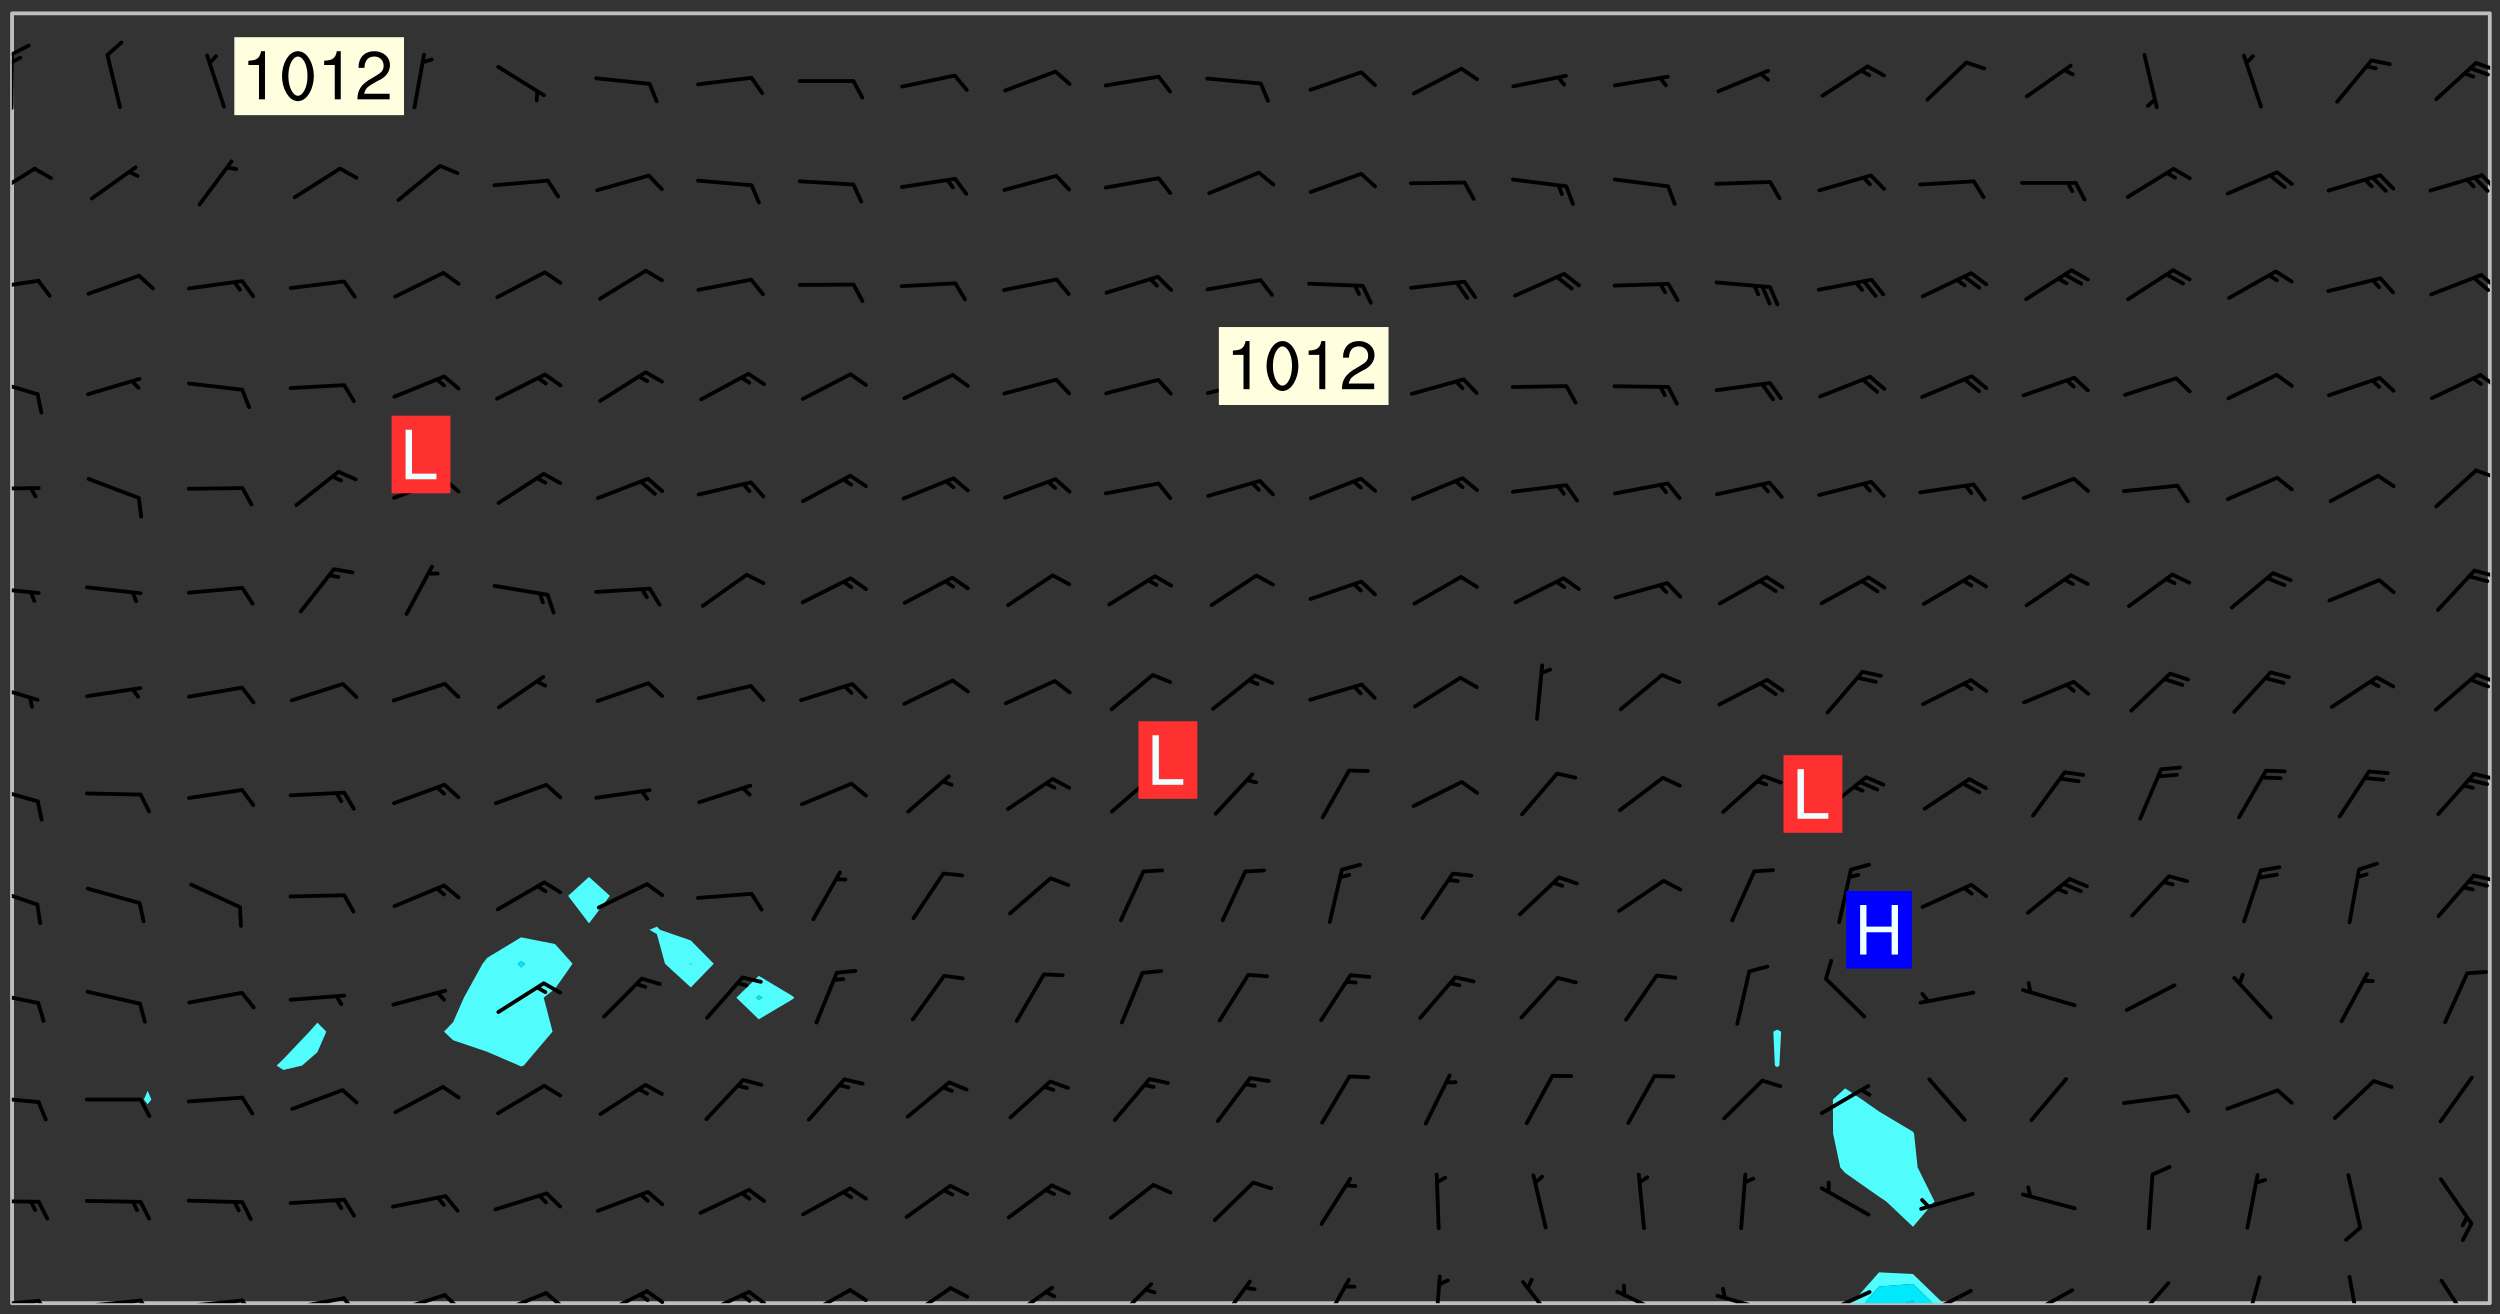 <svg xmlns="http://www.w3.org/2000/svg" role="img" xmlns:xlink="http://www.w3.org/1999/xlink" viewBox="142.45 309.95 326.84 171.84"><rect x="142.45" y="309.95" width="326.84" height="171.84" fill="#333333" stroke="none"/><defs><clipPath id="a"><path d="M144 311.672h1v168.656h-1zm0 0"/></clipPath><clipPath id="b"><path d="M144 311.672h324v168.656H144zm0 0"/></clipPath><clipPath id="c"><path d="M384 476h13v4.328h-13zm0 0"/></clipPath><clipPath id="d"><path d="M386 477h10v3.328h-10zm0 0"/></clipPath><clipPath id="e"><path d="M390 479h3v1.328h-3zm0 0"/></clipPath><clipPath id="f"><path d="M467 311.672h1v168.656h-1zm0 0"/></clipPath><clipPath id="g"><path d="M144 479h4v1.328h-4zm0 0"/></clipPath><clipPath id="h"><path d="M147 479h3v1.328h-3zm0 0"/></clipPath><clipPath id="i"><path d="M153 479h9v1.328h-9zm0 0"/></clipPath><clipPath id="j"><path d="M160 479h3v1.328h-3zm0 0"/></clipPath><clipPath id="k"><path d="M166 479h9v1.328h-9zm0 0"/></clipPath><clipPath id="l"><path d="M173 479h3v1.328h-3zm0 0"/></clipPath><clipPath id="m"><path d="M180 479h8v1.328h-8zm0 0"/></clipPath><clipPath id="n"><path d="M187 479h3v1.328h-3zm0 0"/></clipPath><clipPath id="o"><path d="M193 479h8v1.328h-8zm0 0"/></clipPath><clipPath id="p"><path d="M200 479h3v1.328h-3zm0 0"/></clipPath><clipPath id="q"><path d="M207 478h8v2.328h-8zm0 0"/></clipPath><clipPath id="r"><path d="M213 478h3v2.328h-3zm0 0"/></clipPath><clipPath id="s"><path d="M220 478h8v2.328h-8zm0 0"/></clipPath><clipPath id="t"><path d="M226 478h4v2.328h-4zm0 0"/></clipPath><clipPath id="u"><path d="M225 478h3v2.328h-3zm0 0"/></clipPath><clipPath id="v"><path d="M233 478h8v2.328h-8zm0 0"/></clipPath><clipPath id="w"><path d="M240 478h3v2.328h-3zm0 0"/></clipPath><clipPath id="x"><path d="M239 479h2v1.328h-2zm0 0"/></clipPath><clipPath id="y"><path d="M247 478h7v2.328h-7zm0 0"/></clipPath><clipPath id="z"><path d="M253 478h3v2.328h-3zm0 0"/></clipPath><clipPath id="A"><path d="M260 478h7v2.328h-7zm0 0"/></clipPath><clipPath id="B"><path d="M274 478h7v2.328h-7zm0 0"/></clipPath><clipPath id="C"><path d="M287 477h7v3.328h-7zm0 0"/></clipPath><clipPath id="D"><path d="M301 477h6v3.328h-6zm0 0"/></clipPath><clipPath id="E"><path d="M315 477h5v3.328h-5zm0 0"/></clipPath><clipPath id="F"><path d="M329 476h2v4.328h-2zm0 0"/></clipPath><clipPath id="G"><path d="M341 477h6v3.328h-6zm0 0"/></clipPath><clipPath id="H"><path d="M353 478h8v2.328h-8zm0 0"/></clipPath><clipPath id="I"><path d="M366 479h8v1.328h-8zm0 0"/></clipPath><clipPath id="J"><path d="M380 478h8v2.328h-8zm0 0"/></clipPath><clipPath id="K"><path d="M380 480h2v.328h-2zm0 0"/></clipPath><clipPath id="L"><path d="M393 478h8v2.328h-8zm0 0"/></clipPath><clipPath id="M"><path d="M391 480h4v.328h-4zm0 0"/></clipPath><clipPath id="N"><path d="M406 478h8v2.328h-8zm0 0"/></clipPath><clipPath id="O"><path d="M404 480h4v.328h-4zm0 0"/></clipPath><clipPath id="P"><path d="M421 477h6v3.328h-6zm0 0"/></clipPath><clipPath id="Q"><path d="M435 476h4v4.328h-4zm0 0"/></clipPath><clipPath id="R"><path d="M449 476h3v4.328h-3zm0 0"/></clipPath><clipPath id="S"><path d="M461 477h5v3.328h-5zm0 0"/></clipPath><clipPath id="T"><path d="M144 466h4v2h-4zm0 0"/></clipPath><clipPath id="U"><path d="M144 453h4v2h-4zm0 0"/></clipPath><clipPath id="V"><path d="M144 439h4v3h-4zm0 0"/></clipPath><clipPath id="W"><path d="M144 425h4v4h-4zm0 0"/></clipPath><clipPath id="X"><path d="M465 424h3v2h-3zm0 0"/></clipPath><clipPath id="Y"><path d="M144 412h4v3h-4zm0 0"/></clipPath><clipPath id="Z"><path d="M465 410h3v2h-3zm0 0"/></clipPath><clipPath id="aa"><path d="M144 399h4v3h-4zm0 0"/></clipPath><clipPath id="ab"><path d="M465 397h3v3h-3zm0 0"/></clipPath><clipPath id="ac"><path d="M144 386h4v2h-4zm0 0"/></clipPath><clipPath id="ad"><path d="M465 384h3v2h-3zm0 0"/></clipPath><clipPath id="ae"><path d="M144 373h4v2h-4zm0 0"/></clipPath><clipPath id="af"><path d="M465 371h3v2h-3zm0 0"/></clipPath><clipPath id="ag"><path d="M144 359h4v3h-4zm0 0"/></clipPath><clipPath id="ah"><path d="M466 358h2v3h-2zm0 0"/></clipPath><clipPath id="ai"><path d="M144 346h4v2h-4zm0 0"/></clipPath><clipPath id="aj"><path d="M466 345h2v3h-2zm0 0"/></clipPath><clipPath id="ak"><path d="M144 331h4v5h-4zm0 0"/></clipPath><clipPath id="al"><path d="M466 332h2v3h-2zm0 0"/></clipPath><clipPath id="am"><path d="M144 316h1v9h-1zm0 0"/></clipPath><clipPath id="an"><path d="M144 315h3v3h-3zm0 0"/></clipPath><clipPath id="ao"><path d="M144 317h2v2h-2zm0 0"/></clipPath><clipPath id="ap"><path d="M465 317h3v3h-3zm0 0"/></clipPath><g id="aq" clip-path="url(#clip1)"><path fill="#fff" fill-opacity="0" fill-rule="evenodd" d="M0 0h1000v1000H0zm0 0"/><path fill="#d3d3d3" fill-opacity="0" fill-rule="evenodd" d="M162.152 355.867l-.234.293.059.234.117.172.176.234.293.348.113.059.117-.172.059-.234.176-.176.465-.176h.699l.234.293.289.816.059.176.176.23.352.234.699.699.172.176.234.348.234.41.289.582.41.465.23.234.234.176.117.23.176.293.172 1.164v.234l.059.289.059.117.117.117.348.41.117.172.176.176.176.234.117.172.172.352.059.234.234.406.234-.059-.176.176-.059.93h-.582l-.234-.113-.348.113-.117.117-.059.293-.059.176-.117.172-.465.293-.059.234-.059.113v.645l.059.172v.41l.059.059v.406l.059.406.117.176.059.059.23.641-.059.293v.699l-.059.582v.234l-.059.23-.055.352v1.922l.055.117h.426l-.367.117-.023.352.891 1.168 1.742.539 1.34.359v.539l.09.809.535.715 1.52.27.891-.086.09 1.164.535.18 1.16-.18 2.055-.984 1.16-.363 1.879-.176 1.695-.18-.18.719-1.516.086-1.25.09-.805.27-1.074.809.27.719.535.898-.18.625-.266.809.266 1.078.625.898.805.18 1.25-.18-.266.723.098.504.055.293v.172l.059.293v.406l.176.117.352.117h.406l.293-.176.113-.117.059-.117.117-.23.059-.176.352-.465.23-.176.176-.059.176.059.059.176.117.988.055.469.059.172.117.234.176.059.816.059h.289l.117.234.059.406.059.352v1.105l.117.293.117.348.289.699.176.352.582.754.352.176.172.059.469.234.641.465.348.234.293.176.293.055.23.062.816.348.293.176.113.172.352.352.117.176.523.641v.289l.059.352v.348l.059.352.059.289.117.059.172.059h.176l.582.234.176.117.176.289.176.234.113.234.293.23.117.117v.41l.059.055.289.234.234.117.059.117.117.172.059.117.23.234.059.176.234.059.117.059-.117.113-.059.117v.117l-.117.293-.117.289v.582l.176.117.117.059.059.117.117.117.113.059.176.348.059.352.059.406v.176l-.059.176-.117.699v.172l.117.176.293.293h.406l.176.117.117.172.117.293v.234h-.527l-.23-.234h-.234l-.176.059-.059.699.059.348.117.176.176.41.117.23.289.469.176.055h.523l.234.059.758.641.059.293v.234l.059.059.23.348v.352l-.117.172v.293l.293.289.293.176.172.059.293.176.293.117.582.406.289.234.293.176.219.16.016.012.23.176.641.523.176.234.117.176.176.176.113.172v.641l.117.176.469.117.582.117.234.059.23.113.293.117.113.059.586.352.289.172.176.062.176.055.176.059.699.352.289.176.234.055.289.176.234.117.641.406.293.117.172.059.234.059.41.059.23.059.234.117.059.172-.41.176.469.059.059.293.113.234.176.055.234.059.176.059.406.117.641.234.117.172.059.234v.176l-.059.117-.059.406.234.234.117.059.348.117.641.23.176.117.289.117.176.176.234.465.582 1.105.176.176.348.176.176.117.352.117 1.047.523.234.059.465.113.293.059.465.176.758.582.234.234.348.465.176.176.289.234.816.699.293.176.289.289.293.176.293.289.695.641.176.176.293.234.289.234.469.289.641.582.348.234.234.293.348.348.352.465.934.992.348.406.117.176.234.059.113.117.645.176.23.113.234.059.293.176.23.117.934.699.406.406.234.176.406.176.234.117.816.348.348.234.234.117.293.289.23.117.758.352.352.172.23.059.293.117.234.059.871.176h.816l.469.23.172.059.875.699.465.117.293.059.176.059.23.059.469.059.348.059.352.059.406.059h.293l.172.059v.23l.176.176h.293l.348.059.352.059.699.117h.641l.465-.234.293-.176.172-.117.41-.172.289-.176.934-.465.469-.293.523-.293.465-.172.465-.176 1.051-.465.289-.117.41-.117.289-.117.527-.176 1.516-.699.582-.348.289-.059.293-.059.348-.117.875-.23.352-.117h.113l.234-.059.875-.234.234-.059h.812l.352-.059.816-.117.172-.059.352-.055.293-.059.23-.059.816-.176.176-.059h.348l.234-.059.465-.117.758-.172.234-.059h.348l.41-.117.289-.059 1.285-.059h.289l.41-.059.23-.059h.176l.875-.117h.406l.41-.117h.348l.352-.113.871-.059h1.75l1.047.289.41.117.289.117.352.117.289.117 1.051.172.289.059h.293l.293.059.172.059.41.059.172.059.117.059h.117l.117.059.352.059h.113l.41.066 1.922.395 1.926.395 1.52.449 1.695.719 2.145.805 1.605-.719 1.43-.805 1.16-1.078 1.25-.449 3.035-.719 1.875-.359 2.145-1.348 2.234-1.254 2.5-1.258 1.695-.449 1.785-.18 1.16-.27.625.539 1.34-.27.715-.988.984-1.344.445-.18.805-.359 1.875-.539 1.785-.449 1.25-.27 1.16-.09 1.699-.09 1.961-.27 1.25-.09h.539l.625-.09h.891l2.145-.18 2.41-.18 2.59-.09 1.695.18 1.609.09 1.43.359 1.16.719 1.875.988 1.16 1.527.266.715.629.09.355.898.535.539.535 1.527 1.074.359h.535l-.805.535.09 1.707.715 2.695.891.805.895.988.715 1.258 1.785.539 1.52-.18.355 1.344 1.609-.805.98-.539.27.27.316-.215.219-.145.801.449.449-.359h.355l.535-.27.539-.719.535-.27.625-.988 1.16.449.84.371 1.395.617 1.695-.18h1.605l1.785.09.18-1.707.535-1.344.805.27.492.848.402.406-.09.539v.359l.715.449.711-.27h1.43l.359.988.445 1.258.715 1.344 1.25.629 1.695.629.715-.18.18-.539.98-.09.449.359.086 1.258-.266.629-.535.18v.539l.715.984.266.539.984.988.801 1.078-.266.359-.09.898-.625 2.332-.355 2.066-.09 1.793-.18.719-.09.539v1.438l-.98 1.883-.359 1.707-.535.898-.805 1.168-.266.539 2.055 1.254.086.359-.355.539-.09-.18v.809l.09 1.438-.445.715-1.074.094-.266.715.535.898.805.719 1.16.809 1.34.27.445.359-.355.449-1.789-.09-1.25-.449-.715-.719-.625-.09-.176 3.59-.188 1.309h89.359V311.703h-55.27v49.082l.762.125 3.289.543 2.023 2.836v2.754l2.352.332 2.348.332h4.051l-1.379 4.16-2.023.707-2.023.703-.543.344-2.594 1.617-.188.117-2.023-2.078-.73-2.742-2.672-2.078-1.375-3.5-.066-.082-1.957-2.672 2.75-1.418v-49.082H294.422v91.414l.117.031.133.012.074.074.105.047.09.059.086.059.09.059.297.297.059.09.031.117.027.117.016.137-.031.117-.059.09-.059.086-.043.105-.047.102-.027.121v.145l.176.27.148.148.074.086.074.074.043.105.062.09.059.086.043.105.059.09.047.102.043.105.059.086.117.18.074.074.062.086.059.09.043.105.059.09.059.086.062.09.059.09.043.102.117.18.074.074.059.086.074.074.09.059.105.047h.148l.133-.016.133.016.102-.047.074-.074.047-.102-.016-.133v-.148l-.047-.105-.027-.117-.047-.102-.027-.121-.043-.102-.062-.09-.043-.102-.043-.105-.031-.117-.016-.133-.012-.137.086-.059.059-.086.121-.031.043.105.016.133v.117l.059.102.059.09.09.059.148.148.059.09.043.105-.012.102.086.059.105.047.086.059.09.059.074.074-.117.027-.105.047-.086.059-.074.074-.059.09-.062.086-.027.121-.047.102-.043.105-.031.117-.012.133-.016.133v.148l.027.117.047.105.043.102.059.09.074.074.09.059.074.074.09.059.059.09.043.105.047.102.117.031.133.016h.148l.117-.031.105.043.043.105.047.102.027.121L299.5 410l.027.117.031.121.027.117.105.043.102.047.133-.016.148.148.062.086.074.074.07.074.09.062.105.043.102.043.117.031.137.016.117-.031.074-.074.027-.117-.012-.133-.031-.121-.027-.117.043-.105h.117l.09.062.117.027h.148l.133.016h.148l.133.016.133-.016h.148l.133-.016.133-.012.137.012.117-.027.133-.016.191-.059-.059.176-.016.133-.027.121-.016.133-.059.086-.133.016-.105.047-.105.043-.117.031-.117.027-.266.031h-.148l-.133.016-.074.074.059.086.148.148.117.18.074.07.09.062.09.059.086.059.09.059.102.043.105.062.105.043.086.059.105.047.102.043.18.117.059.09-.043.102-.047.105.016.133.223.223.059.09.043.102.031.121.043.102.016.133.031.117.012.137.031.117.148.148.102.043.105.043.117.031.133.016.137.016h.117l.117-.031.09-.059.043-.105.047-.102.043-.105.031-.117.012-.133v-.148l-.012-.133-.016-.133-.031-.117-.043-.105-.047-.105-.043-.102-.043-.105-.016-.133.016-.133.027-.117.031-.117.027-.121.047-.102.09-.059.086-.062.074-.074.09-.059.223-.223.059-.086.074-.074.117-.18.059-.086v-.148l-.074-.074-.102-.047-.105-.043-.102-.043-.059-.09-.047-.105-.027-.117.09-.059.117-.031.102-.043.18-.117.148-.148.012-.133-.012-.105-.09-.059-.133.016h-.148l-.133.016-.133-.016-.121-.031-.086-.059-.074-.074-.059-.09-.062-.086-.117-.18-.059-.086.031-.121.086-.059.121-.031.059-.086v-.121l-.031-.117-.059-.09-.059-.086-.047-.105-.027-.117-.016-.133.059-.09.074-.074.09-.059.117-.18.074-.074.059-.086.148-.148.121-.031.133-.016.133.016.074.074.043.105.016.133-.031.117-.117.031-.133.012-.148.148-.043.105-.047.102-.027.121-.031.117v.148l.031.117.043.105.059.09.074.07.074.074.117.031.121.027.117-.027.133-.016h.117l.09.059.074.074.047.105.059.086.102.047.133.016.105.043.086.059-.012.105-.074.074-.18.117-.059.09-.09.059-.07.074-.074.074-.062.09-.027.117-.016.133.016.133-.016.133v.148l.016.133.027.117.031.121.074.074.09.059.086.059.09.059.117.031v.086l-.102.047-.09.059-.266.031-.117.027h-.148l-.105.043-.102.047-.059.09-.062.234-.012.133-.031.121-.016.133v.293l-.012.133.012.137.016.133.133.016.133.012.121.031.086.059.074.074.047.105.043.102.016.133v.445l-.016.133v.445l.031.266.027.117.016.133.031.117.086.211.031.266v.148l-.031.117-.027.117-.031.121-.027.117-.031.117-.031.121-.012.133-.016.133.09.059.117-.031.102.016.047.105-.031.266v.441l-.043.105-.047.105-.043.102-.043.105-.059.086-.031.121-.043.117-.031.117-.016.133.016.133.059.09.105.047.086.059.059.086-.012.137-.031.117-.043.102v.445l-.016.133v.148l-.031.117-.043.105-.027.117-.047.105-.043.102-.031.121-.027.117-.031.133-.031.117-.027.117-.043.105-.031.117-.031.121-.012.133-.016.133v.297l.027.117v.148l.047.398.027.117.059.09.121.031h.148l.133-.016.059.09v.117l-.059.09-.09.059-.102.043-.105.047-.09.059-.086.059-.137.016-.117-.031-.133-.016-.102.047-.062.086-.012.137-.016.133-.031.117-.027.117-.016.133-.031.121v.297l.016.133.031.117v.148l.012.133v.148l-.027.117-.047.102-.027.121-.031.117-.059.09-.074.074-.102.043-.105.047-.117.027-.121.031-.102-.047.059-.086.105-.047.027-.117.031-.117.027-.121.031-.117v-.148l.016-.133-.031-.117-.043-.105-.105.016-.074.074-.102.043-.09.062-.074.074-.043.102-.016.133-.031.117L304.25 426l-.031.117-.027.117-.031.121-.027.117-.031.117-.043.105-.09.059h-.09l-.117-.031-.031-.086.016-.137-.031-.117v-.148l-.012-.133v-.148l-.062-.234-.027-.121-.043-.102-.047-.105-.059-.086-.059-.09-.043-.105-.062-.086-.148-.148-.07-.074-.105-.047-.105-.043-.102-.043-.297-.297-.09-.074-.086-.059-.105-.043-.09-.062-.086-.059-.105-.043-.09-.059-.086-.062-.074-.07-.105-.047-.086-.059-.105-.043-.09-.062-.102-.043-.105-.043-.086-.059-.105-.047-.105-.043-.102-.047-.09-.059-.102-.043-.105-.043-.09-.062-.117-.027-.133-.016-.133.016H299.75l-.133.016-.117-.031-.09-.059-.074-.074-.09-.059-.102-.047h-.148l-.121-.027-.102-.043-.074-.074-.117-.18-.09-.059-.102-.043-.09-.062-.105-.043-.09-.059-.086-.059-.105-.047-.059-.086-.059-.09-.043-.105-.047-.102-.074-.074-.086-.059-.074-.074-.09-.059-.223-.223-.043-.105-.031-.266.105-.043h.145l.105.043.074.074.09.059.086.059.105.047.09.059.148.148.07.074.148.148.062.086.074.074.086.059.074.074.09.062.09.059.086.059.27.176.102.047.105.043.102.043.047-.074.059-.086.074-.074.07-.074.105.043.074.074.059.09.043.102.047.105.043.105.121.027.117-.027.074-.09.043-.105.059-.09.074-.074.105-.043.117-.027.133.012.09.059.148.148.059.09.043.105.047.102.043.105.043.102.105.047.105.043.133.016.086-.059.059-.09.074-.074.105-.043.117.027.105.047.102.043.105.043.102.047.18.117v.117l-.016.133.016.133.016.137.059.086.102.047.121.027.117.031h.148l.117-.031.059-.09.18-.117.059-.09.074-.074.059-.086.117-.18.18-.117.117.031.09.059.043.074-.016.133v.117l.09.059h.148l.133-.016.133-.012.266-.031.105-.043.117-.031.121-.027.074-.074.07-.074.062-.09-.016-.105-.047-.102-.102-.043-.105-.016-.117.027-.266.031h-.148l-.074-.074-.09-.059-.117-.031-.117-.027-.133-.016h-.148l-.133.016h-.297l-.105-.047-.148-.148-.043-.102-.059-.09.223-.223.086-.059.105-.043.117-.031.133-.016.133.016.137.016.102.043.133-.012.09-.062.102-.043.062-.09-.047-.102-.09-.059-.117-.031-.102-.043-.059-.09-.062-.09v-.117l.016-.133.105-.047.074-.07v-.121l-.09-.059-.031-.117.09-.059.074-.074.043-.105.059-.09.047-.102.016-.133v-.148l-.047-.105-.043-.102-.09-.059-.133-.016-.102-.043-.137-.016-.117-.031h-.445l-.133-.016-.133-.012-.133-.016-.117-.031h-.148l-.133-.016-.133-.012-.266-.031-.121-.043-.086-.059-.074-.074v-.148l.012-.133.105-.047.102-.043.133-.016h.152l.133-.016h.293l.121.031.102.043.09.059.234.062.121-.047.09-.059.102-.043.133-.016.105.043.102.047.133.012.121-.027h.145l.121-.031.117-.027.105-.047.074-.074.086-.059.148-.148.059-.086.047-.105.027-.117.016-.105-.102-.043-.09-.059-.117-.031-.105-.043-.09-.062-.074-.086-.074-.074-.102-.043-.105-.047-.102-.043-.059-.09-.047-.102-.086-.211-.062-.086-.059-.09-.074-.074-.086-.059h-.27l-.117.031-.09.059-.102.043-.133.016-.105-.016-.027-.117-.062-.09-.117-.031-.102-.043-.148-.148-.031-.117-.016-.105.074-.074.18-.117.117-.027.117-.031.137.016.102.043.105.043.102.047.105.043.117.031.133.016.117.027.133.016.105-.016.09-.059-.074-.074-.105-.043-.074-.074-.074-.09-.148-.148-.086-.059-.09-.059-.074-.074-.09-.059-.102-.047-.121-.027-.102-.047-.105-.043-.117-.031-.102-.043-.121-.031h-.148l-.117.031-.105.043-.086.062-.18.117-.086.059-.09.059-.105.047-.086.059-.105.043-.102.043-.105.047-.074.074-.059.09-.059.086-.047.105-.059.086-.074.074-.133-.012-.117-.031h-.117l-.074.074-.09.059-.074.074-.09.059-.086.059-.105.047-.102.043-.137.016-.102-.043-.148-.148-.105-.047h-.086l-.105.047-.102.043-.121.031-.117-.031-.074-.074v-.117l.031-.121.074-.07.059-.09.074-.074.117-.031.105-.043h.293l.133-.016.137-.016.102-.043.09-.059.102-.047.09-.059.133-.012.09.059.133.012.09-.059.086-.059.105-.043.09-.059.086-.062.09-.059.148-.148.059-.086.059-.09.105-.043.133-.016.117.027.121.031.059-.059.059-.09.031-.266.027-.117.105.012.133.016.102-.043.09-.059.059-.09.074-.074.059-.09.047-.102.012-.133-.012-.133-.047-.105-.148-.148-.059-.09-.059-.086-.043-.105v-.445l.016-.133v-.148l.012-.133-.059-.059-.09.059-.102-.043-.18-.117-.086-.059-.062-.09-.059-.09-.074-.074-.086-.059-.121.031-.102.012-.105.047-.086.059-.105.043-.148.148-.09.059-.086.059-.09.062-.105.043-.133.016v-.121l.105-.043.117-.031.074-.07.043-.105v-.148l-.027-.117-.148-.148-.133-.016h-.148l-.117.031-.105.043-.102.043-.09.062-.117.027-.074-.074.012-.133-.043-.102-.043-.105-.09-.059-.117.027-.121.031-.117.031-.102.043-.121.031-.102.043-.105.043-.09.059-.102.016v-.117l.016-.133-.059-.09-.074.043-.148.148-.059.09-.074.074-.047.105-.043.102-.074.074-.059.09-.074.074-.059.086-.074.074-.09.062-.074.07-.074.074-.102.016-.133.016-.105-.043v-.121l.148-.148.043-.102.059-.09.047-.102.043-.105.059-.09.031-.117.043-.102.031-.121.027-.117.047-.105.043-.102.043-.105.074-.07.09-.062.09-.059.102-.043h.297l.266-.031.105-.043-.074-.074-.117-.031-.105-.043-.09-.059-.102-.047-.09-.059-.102-.043-.105-.043-.09-.062-.086-.059-.105-.043-.102-.043-.121-.031-.117-.031-.102-.043L297.5 410.25l-.102-.043-.09-.059-.043-.105-.016-.133.102-.043.133-.016.137.016.133-.016.102-.043.059-.09.016-.105-.09-.059-.074-.074-.102-.043-.09-.059-.148-.148-.043-.105-.016-.133v-.293l-.059-.09-.09-.059-.074-.074-.043-.105-.031-.117-.059-.09-.074-.074-.117-.027-.074-.074-.09-.059-.09-.062-.086-.059-.074-.074-.059-.086-.047-.105-.086-.059-.148-.148-.195-.059-.133.016-.102.043-.074.074-.047.102-.043.105-.059.09-.059.086-.297.297-.09.059h-.086l-.062-.086-.043-.105.031-.117.059-.09.027-.117-.012-.133-.09-.062-.105.047-.117.027-.117.031-.27.176-.102.047-.117.027-.105.047-.09.059-.102.043-.059-.086-.047-.105.016-.133.047-.105.07-.074.074-.07.059-.09v-.148l-.043-.105h-.238l-.102.047-.031.117-.027.117-.031.121-.074.043-.133.016-.074-.047-.043-.102-.043-.105-.047-.102-.043-.105-.121.031-.102.043-.133.016-.117.031-.105.043-.09.059-.102.047-.121.027-.133.016-.102-.043-.059-.09-.047-.105-.043-.102-.043-.105v-.117l.059-.09.086-.059.18-.117.102-.047.105-.043.105-.059.102-.043.09-.062.102-.043.105-.059.102-.047.09-.059.105-.043.102-.043.09-.062.102-.043.137-.016.117.031.102.043.121.031.102.043.105.047.102.043.105.043.102.047.105.043.102.043.105.047.086.059.105.043.117.031.105.043.102.047.09.059.105.043.102.043.105.047.117.027.102.047.121.027h.148l.086-.059.016-.102.059-.09-.027-.117-.074-.074-.117-.18-.074-.074-.09-.074-.18-.117-.086-.059-.105-.043-.102-.047-.27-.176-.059-.09-.074-.074-.059-.09-.043-.102-.031-.117-.016-.137v-.562l-.012-.133-.016-.133-.031-.117-.016-.133-.012-.133-.031-.121-.223-.223-.059-.086-.016-.105.031-.117.133-.016v-91.414H172.992v1.453l-.059.234-.352 1.051-.172.523-.117.348-.176.41-.117.172-.234.293-.23.059h-.352l-.117.059-.23.406v.293l.117.176.23.23.117.234.641.758.293.465.176.234.23.352.234.348.641.816.176.465.172.41.117.695.176.469.117 1.398.059.465v.875l.117 1.047v4.781l-.059.465-.352 1.281-.176.523-.113.41-.352.93L172.934 336l-.234.582-.117.176-.172.348-.176.406-.352.816-.059.293-.113.293-.117.289-.059.176-.117.875-.059.406-.059.117-.059.176-.059.172-.23.527-.117.172v.234l-.117.234-.059.172-.176.586v.289l-.059.176v.293l-.059.113-.059.527v.172l-.055.234v2.621l-.176.816-.117.176-.176.234-.117.172-.113.234-.586.934-.23.289-.293.465-.176.234-.289.352-.352.699-.113.23-.176.41-.176.23-.406.527-.816.699-.293.172-.289.234-.176.117-.176.176-.523.406-.527.176-.172.176-.234.055-.641.176h-.758m12.211 31.023l-1.074.449.359.895 1.25-.715.445-.539-.98-.09"/><path fill="#d3d3d3" fill-opacity="0" fill-rule="evenodd" d="M201.508 416.598h-.895l.449.629.98.359.805-.09.445-.988-.176.09-.715-.355-.895.355m154.621 59.07l-.059-.523v-.293l.113-.293.059-.23.469-.469h.113l.117-.113.117-.059h.176l.234-.059h.348l.234.059.117.059.23.172.059.176.117.582v.293l-.117.176-.172.289-.176.176-.527.523-.23.234-.117.059h-.176l-.117-.059-.406-.293-.176-.117-.117-.059-.059-.113-.055-.117m6.641-10.957l-.059-.172v-1.109l.059-.172.176-.059.172-.059h.176l.234-.059.117.059.059.699-.059.172-.117.176-.117.059-.234.523-.113.059h-.234l-.059-.117m9.613-14.391l-.117-.176v-.699l.293-.875.117-.172.176-.352.113-.23.117-.293.352-.758.117-.23.172-.234h.176l.117-.059h.641l.117.059.234.234.172.113.352.293.117.117.113.176v.113l.117.059.117.117v.699l-.059.176v.23l-.059.176-.348 1.051-.117.23-.117.234-.117.059-.23.234-.641.289h-.875l-.41-.117-.641-.465"/><path fill="none" stroke="#bebebe" stroke-linecap="round" stroke-linejoin="round" stroke-miterlimit="10" stroke-width=".5" d="M467.957 311.695H144.027v168.625h323.93v-168.625"/><g clip-path="url(#a)"><path fill="#fff" fill-opacity="0" fill-rule="evenodd" d="M144 475.891v4.438h.004H144V311.672h.004H144v164.219"/></g><g clip-path="url(#b)"><path fill="#fff" fill-opacity="0" fill-rule="evenodd" d="M144.004 480.328V311.672h17.75v140.875l-.496 1.152.496.617.488-.617-.488-1.152v-140.875h22.191v131.977l-1.043 1.172-3.395 3.578-.898.863.898.566 2.426-.566 2.012-1.75 1.164-2.691-1.164-1.172V311.672h26.629v120.82l-4.438 2.688-.594.766-2.445 4.438-1.398 3.184-1.199 1.254 1.199 1.133 4.438 1.504 4.184 1.805.254.117.348-.117 3.77-4.441-1.16-4.438 1.484-1.172 2.293-3.266-2.293-2.57-4.441-.883V311.672h8.879v112.922l-2.73 2.477 2.73 3.598 2.73-3.598-2.73-2.477V311.672h8.875v119.422l-.969.414.969.57 1.062 3.867 3.375 3.098 3-3.098-3-3.043-4.031-1.395-.406-.414V311.672h13.316v125.855l-2.93 2.855 2.93 2.832 4.438-2.633.207-.199-.207-.203-4.438-2.652V311.672h133.148v132.887l-.504.262.199 4.441.305.219.285-.219.227-4.441-.512-.262V311.672h8.879v140.562l-1.598 1.465.023 4.438.941 4.438.633.715 4.438 3.113.926.613 3.512 3.32 2.812-3.32-2.207-4.441-.469-4.438-.137-.223-4.438-2.648-2.234-1.566-2.203-1.465v-140.562h84.324v168.656h-71.516l-3.934-3.812-4.438-.227-3.574 4.039H144.004"/></g><path fill="#50fcfc" fill-rule="evenodd" d="M161.754 454.316l-.496-.617.496-1.152.488 1.152-.488.617m17.754-4.488l-.898-.566.898-.863 3.395-3.578 1.043-1.172 1.164 1.172-1.164 2.691-2.012 1.75-2.426.566m22.191-3.875L200.5 444.82l1.199-1.254 1.398-3.184 2.445-4.438.594-.766 4.438-2.688v3.133l-.438.32.438.496.543-.496-.543-.32v-3.133l4.441.883 2.293 2.57-2.293 3.266-1.484 1.172 1.16 4.438-3.77 4.441-.348.117-.254-.117-4.184-1.805-4.438-1.504"/><path fill="#00e8fc" fill-rule="evenodd" d="M210.574 436.441l-.438-.496.438-.32.543.32-.543.496"/><path fill="#50fcfc" fill-rule="evenodd" d="M219.453 430.668l-2.73-3.598 2.73-2.477 2.73 2.477-2.73 3.598m8.875 1.41l-.969-.57.969-.414.406.414 4.031 1.395v2.961l-.09.082.09.086.082-.086-.082-.082v-2.961l3 3.043-3 3.098-3.375-3.098-1.062-3.867"/><path fill="#00e8fc" fill-rule="evenodd" d="M232.766 436.031l-.09-.086.09-.082.082.082-.082.086"/><path fill="#50fcfc" fill-rule="evenodd" d="M241.645 443.215l-2.93-2.832 2.93-2.855v2.535l-.328.32.328.316.508-.316-.508-.32v-2.535l4.438 2.652.207.203-.207.199-4.438 2.633"/><path fill="#00e8fc" fill-rule="evenodd" d="M241.645 440.699l-.328-.316.328-.32.508.32-.508.316"/><path fill="#50fcfc" fill-rule="evenodd" d="M374.488 449.262l-.199-4.441.504-.262.512.262-.227 4.441-.285.219-.305-.219m7.609 8.875l-.023-4.438 1.598-1.465 2.203 1.465 2.234 1.566 4.438 2.648.137.223.469 4.438 2.207 4.441-2.812 3.32-3.512-3.32-.926-.613-4.438-3.113-.633-.715-.941-4.438"/><g clip-path="url(#c)"><path fill="#50fcfc" fill-rule="evenodd" d="M384.535 480.328h1.641l1.934-2.184 4.438-.344 2.609 2.527h1.324l-3.934-3.812-4.438-.227-3.574 4.039"/></g><g clip-path="url(#d)"><path fill="#00e8fc" fill-rule="evenodd" d="M386.176 480.328l1.934-2.184 4.438-.344 2.609 2.527h-2.211l-.398-.387-1.691.387h-4.68"/></g><g clip-path="url(#e)"><path fill="#00d4fc" fill-rule="evenodd" d="M390.855 480.328l1.691-.387.398.387h-2.09"/></g><g clip-path="url(#f)"><path fill="#fff" fill-opacity="0" fill-rule="evenodd" d="M467.996 480.328H468V311.672h-.004H468v168.656h-.004"/></g><g clip-path="url(#g)"><path fill="none" stroke="#000" stroke-linecap="round" stroke-linejoin="round" stroke-miterlimit="10" stroke-width=".5" d="M147.5 480.02l-7 .617"/></g><g clip-path="url(#h)"><path fill="none" stroke="#000" stroke-linecap="round" stroke-linejoin="round" stroke-miterlimit="10" stroke-width=".5" d="M147.5 480.02l1.34 2.055"/></g><g clip-path="url(#i)"><path fill="none" stroke="#000" stroke-linecap="round" stroke-linejoin="round" stroke-miterlimit="10" stroke-width=".5" d="M160.812 479.977l-6.992.703"/></g><g clip-path="url(#j)"><path fill="none" stroke="#000" stroke-linecap="round" stroke-linejoin="round" stroke-miterlimit="10" stroke-width=".5" d="M160.812 479.977l1.363 2.039"/></g><g clip-path="url(#k)"><path fill="none" stroke="#000" stroke-linecap="round" stroke-linejoin="round" stroke-miterlimit="10" stroke-width=".5" d="M174.125 479.973l-6.992.711"/></g><g clip-path="url(#l)"><path fill="none" stroke="#000" stroke-linecap="round" stroke-linejoin="round" stroke-miterlimit="10" stroke-width=".5" d="M174.125 479.973l1.367 2.039"/></g><g clip-path="url(#m)"><path fill="none" stroke="#000" stroke-linecap="round" stroke-linejoin="round" stroke-miterlimit="10" stroke-width=".5" d="M187.398 479.68l-6.906 1.301"/></g><g clip-path="url(#n)"><path fill="none" stroke="#000" stroke-linecap="round" stroke-linejoin="round" stroke-miterlimit="10" stroke-width=".5" d="M187.398 479.68l1.531 1.914"/></g><g clip-path="url(#o)"><path fill="none" stroke="#000" stroke-linecap="round" stroke-linejoin="round" stroke-miterlimit="10" stroke-width=".5" d="M200.605 479.258l-6.691 2.141"/></g><g clip-path="url(#p)"><path fill="none" stroke="#000" stroke-linecap="round" stroke-linejoin="round" stroke-miterlimit="10" stroke-width=".5" d="M200.605 479.258l1.758 1.715"/></g><g clip-path="url(#q)"><path fill="none" stroke="#000" stroke-linecap="round" stroke-linejoin="round" stroke-miterlimit="10" stroke-width=".5" d="M213.828 479l-6.504 2.656"/></g><g clip-path="url(#r)"><path fill="none" stroke="#000" stroke-linecap="round" stroke-linejoin="round" stroke-miterlimit="10" stroke-width=".5" d="M213.828 479l1.887 1.57"/></g><g clip-path="url(#s)"><path fill="none" stroke="#000" stroke-linecap="round" stroke-linejoin="round" stroke-miterlimit="10" stroke-width=".5" d="M227.031 478.758l-6.285 3.141"/></g><g clip-path="url(#t)"><path fill="none" stroke="#000" stroke-linecap="round" stroke-linejoin="round" stroke-miterlimit="10" stroke-width=".5" d="M227.031 478.758l2 1.422"/></g><g clip-path="url(#u)"><path fill="none" stroke="#000" stroke-linecap="round" stroke-linejoin="round" stroke-miterlimit="10" stroke-width=".5" d="M226.117 479.215l1 .711"/></g><g clip-path="url(#v)"><path fill="none" stroke="#000" stroke-linecap="round" stroke-linejoin="round" stroke-miterlimit="10" stroke-width=".5" d="M240.391 478.848l-6.371 2.965"/></g><g clip-path="url(#w)"><path fill="none" stroke="#000" stroke-linecap="round" stroke-linejoin="round" stroke-miterlimit="10" stroke-width=".5" d="M240.391 478.848l1.957 1.477"/></g><g clip-path="url(#x)"><path fill="none" stroke="#000" stroke-linecap="round" stroke-linejoin="round" stroke-miterlimit="10" stroke-width=".5" d="M239.465 479.277l.977.738"/></g><g clip-path="url(#y)"><path fill="none" stroke="#000" stroke-linecap="round" stroke-linejoin="round" stroke-miterlimit="10" stroke-width=".5" d="M253.582 478.602l-6.121 3.453"/></g><g clip-path="url(#z)"><path fill="none" stroke="#000" stroke-linecap="round" stroke-linejoin="round" stroke-miterlimit="10" stroke-width=".5" d="M253.582 478.602l2.066 1.32"/></g><g clip-path="url(#A)"><path fill="none" stroke="#000" stroke-linecap="round" stroke-linejoin="round" stroke-miterlimit="10" stroke-width=".5" d="M266.738 478.348l-5.805 3.961"/></g><path fill="none" stroke="#000" stroke-linecap="round" stroke-linejoin="round" stroke-miterlimit="10" stroke-width=".5" d="M266.738 478.348l2.172 1.141"/><g clip-path="url(#B)"><path fill="none" stroke="#000" stroke-linecap="round" stroke-linejoin="round" stroke-miterlimit="10" stroke-width=".5" d="M280.012 478.289l-5.723 4.082"/></g><path fill="none" stroke="#000" stroke-linecap="round" stroke-linejoin="round" stroke-miterlimit="10" stroke-width=".5" d="M279.18 478.883l1.098.547"/><g clip-path="url(#C)"><path fill="none" stroke="#000" stroke-linecap="round" stroke-linejoin="round" stroke-miterlimit="10" stroke-width=".5" d="M292.945 477.84l-4.957 4.98"/></g><path fill="none" stroke="#000" stroke-linecap="round" stroke-linejoin="round" stroke-miterlimit="10" stroke-width=".5" d="M292.223 478.562l1.176.355"/><g clip-path="url(#D)"><path fill="none" stroke="#000" stroke-linecap="round" stroke-linejoin="round" stroke-miterlimit="10" stroke-width=".5" d="M305.855 477.492l-4.148 5.672"/></g><path fill="none" stroke="#000" stroke-linecap="round" stroke-linejoin="round" stroke-miterlimit="10" stroke-width=".5" d="M305.25 478.316l1.215.176"/><g clip-path="url(#E)"><path fill="none" stroke="#000" stroke-linecap="round" stroke-linejoin="round" stroke-miterlimit="10" stroke-width=".5" d="M318.789 477.25l-3.387 6.156"/></g><path fill="none" stroke="#000" stroke-linecap="round" stroke-linejoin="round" stroke-miterlimit="10" stroke-width=".5" d="M318.297 478.145l1.227.02"/><g clip-path="url(#F)"><path fill="none" stroke="#000" stroke-linecap="round" stroke-linejoin="round" stroke-miterlimit="10" stroke-width=".5" d="M330.688 476.828l-.555 7.004"/></g><path fill="none" stroke="#000" stroke-linecap="round" stroke-linejoin="round" stroke-miterlimit="10" stroke-width=".5" d="M330.609 477.844l1.125-.488"/><g clip-path="url(#G)"><path fill="none" stroke="#000" stroke-linecap="round" stroke-linejoin="round" stroke-miterlimit="10" stroke-width=".5" d="M341.562 477.559l4.324 5.539"/></g><path fill="none" stroke="#000" stroke-linecap="round" stroke-linejoin="round" stroke-miterlimit="10" stroke-width=".5" d="M342.191 478.363l.5-1.117"/><g clip-path="url(#H)"><path fill="none" stroke="#000" stroke-linecap="round" stroke-linejoin="round" stroke-miterlimit="10" stroke-width=".5" d="M353.875 478.805l6.332 3.047"/></g><path fill="none" stroke="#000" stroke-linecap="round" stroke-linejoin="round" stroke-miterlimit="10" stroke-width=".5" d="M354.797 479.25l-.051-1.227"/><g clip-path="url(#I)"><path fill="none" stroke="#000" stroke-linecap="round" stroke-linejoin="round" stroke-miterlimit="10" stroke-width=".5" d="M366.98 479.359l6.754 1.938"/></g><path fill="none" stroke="#000" stroke-linecap="round" stroke-linejoin="round" stroke-miterlimit="10" stroke-width=".5" d="M367.961 479.641l-.254-1.199"/><g clip-path="url(#J)"><path fill="none" stroke="#000" stroke-linecap="round" stroke-linejoin="round" stroke-miterlimit="10" stroke-width=".5" d="M380.477 481.793l6.391-2.926"/></g><g clip-path="url(#K)"><path fill="none" stroke="#000" stroke-linecap="round" stroke-linejoin="round" stroke-miterlimit="10" stroke-width=".5" d="M381.406 481.367l-.977-.746"/></g><g clip-path="url(#L)"><path fill="none" stroke="#000" stroke-linecap="round" stroke-linejoin="round" stroke-miterlimit="10" stroke-width=".5" d="M393.867 481.945l6.238-3.234"/></g><g clip-path="url(#M)"><path fill="none" stroke="#000" stroke-linecap="round" stroke-linejoin="round" stroke-miterlimit="10" stroke-width=".5" d="M393.867 481.945l-2.02-1.391"/></g><g clip-path="url(#N)"><path fill="none" stroke="#000" stroke-linecap="round" stroke-linejoin="round" stroke-miterlimit="10" stroke-width=".5" d="M407.23 482.035l6.141-3.414"/></g><g clip-path="url(#O)"><path fill="none" stroke="#000" stroke-linecap="round" stroke-linejoin="round" stroke-miterlimit="10" stroke-width=".5" d="M407.23 482.035l-2.059-1.332"/></g><g clip-path="url(#P)"><path fill="none" stroke="#000" stroke-linecap="round" stroke-linejoin="round" stroke-miterlimit="10" stroke-width=".5" d="M421.297 482.969l4.641-5.277"/></g><g clip-path="url(#Q)"><path fill="none" stroke="#000" stroke-linecap="round" stroke-linejoin="round" stroke-miterlimit="10" stroke-width=".5" d="M436.012 483.719l1.84-6.781"/></g><g clip-path="url(#R)"><path fill="none" stroke="#000" stroke-linecap="round" stroke-linejoin="round" stroke-miterlimit="10" stroke-width=".5" d="M450.883 483.785l-1.273-6.91"/></g><g clip-path="url(#S)"><path fill="none" stroke="#000" stroke-linecap="round" stroke-linejoin="round" stroke-miterlimit="10" stroke-width=".5" d="M465.477 483.273l-3.832-5.891"/></g><g clip-path="url(#T)"><path fill="none" stroke="#000" stroke-linecap="round" stroke-linejoin="round" stroke-miterlimit="10" stroke-width=".5" d="M147.512 467.07l-7.023-.113"/></g><path fill="none" stroke="#000" stroke-linecap="round" stroke-linejoin="round" stroke-miterlimit="10" stroke-width=".5" d="M147.512 467.07l1.117 2.184m-2.137-2.199l.559 1.09m13.777-1.07l-7.027-.121m7.027.121l1.117 2.184m-2.141-2.203l.559 1.094m13.777-1.031l-7.023-.207m7.023.207l1.09 2.199m-2.109-2.23l.543 1.102m13.789-1.395l-7.016.441m7.016-.441l1.285 2.09m-2.309-2.027l.645 1.047m13.633-1.578l-6.891 1.379m6.891-1.379l1.555 1.898m-2.559-1.699l.777.949m13.449-1.508l-6.707 2.098m6.707-2.098l1.746 1.727m-2.723-1.422l.871.863m13.352-1.363l-6.57 2.488m6.57-2.488l1.844 1.617m-2.801-1.254l.922.809m13.238-1.438l-6.348 3.02m6.348-3.02l1.969 1.461m-2.895-1.02l.988.73m13.156-1.359l-6.152 3.395m6.152-3.395l2.055 1.344m-2.949-.848l1.027.668m12.965-1.508l-5.723 4.082m5.723-4.082l2.195 1.098m-3.027-.504l1.098.551m13.008-1.203l-5.637 4.199m5.637-4.199l2.219 1.047m-3.039-.438l1.109.527m12.984-1.191l-5.551 4.309m5.551-4.309l2.238 1.004m10.816-1.301l-5.031 4.902m5.031-4.902l2.336.746m10.348-1.262l-3.766 5.934m3.215-5.07l1.223.094m10.629-1.5l.258 7.02m-.219-6l1.062-.613m11.539-.316l1.609 6.84m-1.375-5.844l.922-.809m12.621-.266l.684 6.996m-.582-5.977l1.02-.68m12.812-.344l-.551 7.004m.469-5.984l1.125-.492m8.938 1.246l6.117 3.457m-5.227-2.953l.031-1.227m12.078 3.43l6.746-1.957m-5.766 1.672l-.855-.879m13.168-.723l6.789 1.816m-5.801-1.551l-.277-1.195m16.242-1.668l-.484 7.012m.484-7.012l2.242-1m11.5 1.059l-1.34 6.895m1.145-5.895l1.172-.355m12.449 6.23l-1.559-6.855m1.559 6.855l-1.859 1.602m16.391-2.137l-3.992-5.785m3.992 5.785l-1.129 2.176m.547-3.02l-.562 1.09"/><g clip-path="url(#U)"><path fill="none" stroke="#000" stroke-linecap="round" stroke-linejoin="round" stroke-miterlimit="10" stroke-width=".5" d="M147.496 454.039l-6.992-.68"/></g><path fill="none" stroke="#000" stroke-linecap="round" stroke-linejoin="round" stroke-miterlimit="10" stroke-width=".5" d="M147.496 454.039l.938 2.266m12.395-2.605h-7.027m7.027 0l1.152 2.164m12.152-2.418l-7.008.504m7.008-.504l1.305 2.078m11.797-3.059l-6.578 2.465m6.578-2.465l1.84 1.625m11.289-2.039l-6.207 3.297m6.207-3.297l2.035 1.371m11.195-1.523l-6.035 3.598m6.035-3.598l2.098 1.273m11.145-1.391l-5.891 3.832m5.891-3.832l2.148 1.191m-3.004-.633l1.07.594m12.559-1.797l-4.809 5.125m4.809-5.125l2.367.641m-3.066.105l1.184.32m12.746-1.141l-4.641 5.273m4.641-5.273l2.391.562m-3.062.203l1.191.285m13.188-.652l-5.422 4.477m5.422-4.477l2.266.938m-3.055-.285l1.133.469m12.867-1.238l-5.215 4.711m5.215-4.711l2.309.836M279 452.027l1.152.418m12.586-1.426l-4.543 5.359m4.543-5.359l2.395.52m-3.059.258l1.199.262m12.621-1.168l-4.227 5.613m4.227-5.613l2.426.387m-3.039.43l1.211.195m12.398-1.227l-3.586 6.043m3.586-6.043l2.449.117m10.629-.242l-3.117 6.297m2.664-5.383l1.227-.035m12.66-.82l-3.352 6.176m3.352-6.176l2.453.023m10.902 0l-3.43 6.133m3.43-6.133l2.453.051m11.645.543l-4.996 4.941m4.996-4.941l2.34.73m11.508-.031l-6.066 3.547m5.184-3.031l1.047.645m7.809-2.031l4.621 5.289m8.734.039l4.539-5.367m14.527 2.219l-6.965.926m6.965-.926l1.43 1.996m11.703-2.738l-6.598 2.414m6.598-2.414l1.828 1.637m10.734-2.848l-5.094 4.836m5.094-4.836l2.328.777m6.402 4.5l4.078-5.723"/><g clip-path="url(#V)"><path fill="none" stroke="#000" stroke-linecap="round" stroke-linejoin="round" stroke-miterlimit="10" stroke-width=".5" d="M147.445 441.074l-6.891-1.383"/></g><path fill="none" stroke="#000" stroke-linecap="round" stroke-linejoin="round" stroke-miterlimit="10" stroke-width=".5" d="M147.445 441.074l.703 2.352m12.594-2.266l-6.855-1.555m6.855 1.555l.645 2.367m12.699-3.785l-6.91 1.281m6.91-1.281l1.527 1.922m11.836-1.555l-7.008.547m5.988-.465l.656 1.035m13.566-1.754l-6.785 1.82m5.801-1.555l.836.898m13.039-2.133l-5.938 3.758m5.938-3.758l2.133 1.215m-2.996-.668l1.066.605m12.621-1.766l-4.953 4.984m4.953-4.984l2.348.711m-3.07.016l1.176.355m12.703-1.227l-4.637 5.277m4.637-5.277l2.391.562m-3.062.203l1.191.281m11.805-1.664l-2.656 6.508m2.656-6.508l2.441-.246m-2.828 1.195l1.223-.125m13.203-.422l-4.102 5.703m4.102-5.703l2.434.332m10.602-.512l-3.543 6.066m3.543-6.066l2.453.098m10.441-.309l-2.699 6.488m2.699-6.488l2.441-.234m11.391.5l-3.734 5.953m3.734-5.953l2.449.18m10.922-.141l-3.848 5.879m3.848-5.879l2.445.223m-3.004.633l1.223.109m13.023-.688l-4.59 5.32m4.59-5.32l2.391.543m-3.059.23l1.195.273m12.863-.98l-4.742 5.188m4.742-5.188l2.375.613m10.57-.906l-4.004 5.773m4.004-5.773l2.438.289m9.66-.828l-1.57 6.852m1.57-6.852l2.371-.637m7.652 1.602l5.012 4.926m-5.012-4.926l.699-2.352m11.672 5.473l6.902-1.32m-5.898 1.129l-.77-.957m13.16-.504l6.742 1.988m-5.762-1.699l-.246-1.203m19.07.289L420.496 442m14.059-4.203l4.754 5.172m-4.062-4.418l.406-1.156m16.27-.098l-3.352 6.176m2.863-5.277l1.227.008m12.348-1.023l-2.891 6.406m2.891-6.406l2.449-.156"/><g clip-path="url(#W)"><path fill="none" stroke="#000" stroke-linecap="round" stroke-linejoin="round" stroke-miterlimit="10" stroke-width=".5" d="M147.324 428.211l-6.648-2.285"/></g><path fill="none" stroke="#000" stroke-linecap="round" stroke-linejoin="round" stroke-miterlimit="10" stroke-width=".5" d="M147.324 428.211l.383 2.422m12.992-2.625l-6.77-1.879m6.77 1.879l.531 2.398m12.59-1.863l-6.379-2.949m6.379 2.949l.133 2.453m13.504-4.008l-7.023.16m7.023-.16l1.203 2.137m11.844-3.41l-6.484 2.707m6.484-2.707l1.895 1.555m-2.84-1.16l.949.777m13.105-1.582l-6.074 3.527m6.074-3.527l2.086 1.293m-2.969-.781l1.043.648m13.281-.926l-6.328 3.059m6.328-3.059l1.98 1.449m11.672-.191l-7.004.543m7.004-.543l1.316 2.074m10.234-4.855l-3.473 6.109m2.965-5.223l1.227.035m12.812-.789l-3.906 5.84m3.906-5.84l2.441.246m11.578.375l-5.312 4.598m5.312-4.598l2.289.883m9.844-1.773l-2.949 6.379m2.949-6.379l2.449-.137m10.871.141l-2.961 6.371m2.961-6.371l2.449-.133m10.176-.105l-1.582 6.848m1.582-6.848l2.371-.637m-2.602 1.633l1.184-.316m13.547-.164l-3.949 5.816m3.949-5.816l2.438.266m-3.016.582l1.223.133m13.25-.484l-5.113 4.824m5.113-4.824l2.324.789m-3.066-.086l1.16.395m13.25-.656l-5.816 3.941m5.816-3.941l2.168 1.145m9.684-2.379l-2.887 6.41m2.887-6.41l2.445-.16m10.191-.062l-1.531 6.855m1.531-6.855l2.363-.652m-2.586 1.648l1.184-.324m14.785 1.301l-6.395 2.91m6.395-2.91l1.945 1.496m-2.875-1.07l.973.746m12.805-1.93l-5.461 4.426m5.461-4.426l2.258.961m-3.051-.316l2.258.957m-3.055-.312l1.129.477m13.449-2.117l-4.805 5.129m4.805-5.129l2.367.641m-3.066.105l1.184.32m11.531-1.836l-2.207 6.668m2.207-6.668l2.422-.414m-2.742 1.383l2.418-.41m10.734-.684l-1.242 6.918m1.242-6.918l2.336-.75m-2.516 1.758l1.168-.375m14.016.18l-4.617 5.293"/><g clip-path="url(#X)"><path fill="none" stroke="#000" stroke-linecap="round" stroke-linejoin="round" stroke-miterlimit="10" stroke-width=".5" d="M465.871 424.422l2.391.555"/></g><path fill="none" stroke="#000" stroke-linecap="round" stroke-linejoin="round" stroke-miterlimit="10" stroke-width=".5" d="M465.199 425.191l2.391.555m-3.062.215l1.195.277"/><g clip-path="url(#Y)"><path fill="none" stroke="#000" stroke-linecap="round" stroke-linejoin="round" stroke-miterlimit="10" stroke-width=".5" d="M147.379 414.715l-6.758-1.922"/></g><path fill="none" stroke="#000" stroke-linecap="round" stroke-linejoin="round" stroke-miterlimit="10" stroke-width=".5" d="M147.379 414.715l.516 2.398m12.934-3.285l-7.027-.148m7.027.148l1.105 2.191m12.172-2.789l-6.949 1.047m6.949-1.047l1.461 1.973m11.887-1.621l-7.016.344m7.016-.344l1.258 2.109m-2.277-2.059l.629 1.055m13.5-2.141l-6.602 2.41m6.602-2.41l1.824 1.641m-2.785-1.289l.91.82m13.363-1.168l-6.602 2.406m6.602-2.406l1.824 1.641m11.668-.934l-6.957.992m5.945-.848l.723.992m13.469-1.727l-6.684 2.172m5.711-1.855l.883.852m13.309-1.426l-6.492 2.688m6.492-2.688l1.895 1.562m10.828-2.523l-5.305 4.609m4.531-3.941l1.145.441m13.207-.766l-5.832 3.922m5.832-3.922l2.164 1.152m-3.012-.582l1.082.578m12.828-1.48l-5.324 4.586m5.324-4.586l2.285.887m10.762-1.164l-4.789 5.141m4.094-4.395l1.184.32m12.156-1.559l-3.449 6.121m3.449-6.121l2.453.062m12.281 1.43l-6.285 3.141m6.285-3.141l2 1.422m10.461-2.516l-4.582 5.328m4.582-5.328l2.395.539m11.438.012l-5.613 4.227m5.613-4.227l2.223 1.039m10.906-1.266l-5.238 4.68m5.238-4.68l2.301.848m-3.062-.168l1.148.422m13.055-.953l-5.492 4.383m5.492-4.383l2.25.977m-3.051-.34l2.254.977m-3.051-.34l1.125.488m13.973-1.508l-5.863 3.875m5.863-3.875l2.156 1.172m-3.012-.609l2.156 1.172m11.156-2.633l-4.148 5.672m4.148-5.672l2.43.348m-3.031.477l2.426.348m10.793-1.57l-2.75 6.469m2.75-6.469l2.441-.215m-2.844 1.156l2.445-.215m11.652-.535l-3.512 6.086m3.512-6.086l2.453.086m-2.965.801l2.453.086m11.539-.871l-3.844 5.883m3.844-5.883l2.441.219m-3 .637l2.441.219m11.844-.758l-4.668 5.25"/><g clip-path="url(#Z)"><path fill="none" stroke="#000" stroke-linecap="round" stroke-linejoin="round" stroke-miterlimit="10" stroke-width=".5" d="M465.895 411.129l2.387.578"/></g><path fill="none" stroke="#000" stroke-linecap="round" stroke-linejoin="round" stroke-miterlimit="10" stroke-width=".5" d="M465.215 411.891l2.387.578m-3.062.188l1.191.289"/><g clip-path="url(#aa)"><path fill="none" stroke="#000" stroke-linecap="round" stroke-linejoin="round" stroke-miterlimit="10" stroke-width=".5" d="M147.367 401.445l-6.734-2.016"/></g><path fill="none" stroke="#000" stroke-linecap="round" stroke-linejoin="round" stroke-miterlimit="10" stroke-width=".5" d="M146.387 401.152l.242 1.203m14.16-2.445l-6.949 1.059m5.938-.906l.734.984m13.582-1.199l-6.926 1.184m6.926-1.184l1.5 1.941m11.695-2.426l-6.688 2.148m6.688-2.148l1.762 1.711m11.551-1.719l-6.684 2.168m6.684-2.168l1.766 1.703m11.105-2.609l-5.793 3.98m4.949-3.402l1.086.566m13.492-.32l-6.633 2.328m6.633-2.328l1.805 1.664m11.613-1.309l-6.84 1.617m6.84-1.617l1.621 1.844m11.625-2.094l-6.699 2.117m6.699-2.117l1.75 1.719m-2.727-1.41l.879.859M267 398.91l-6.328 3.059M267 398.91l1.98 1.449m11.367-1.379l-6.395 2.918m6.395-2.918l1.945 1.492m10.875-2.277l-5.406 4.488m5.406-4.488l2.27.93m11.094-.871l-5.5 4.371m5.5-4.371l2.25.977m-3.051-.34l1.125.488m13.609.062l-6.738 1.996m6.738-1.996l1.719 1.75m-2.699-1.461l.859.875m13.039-2.043l-5.941 3.75m5.941-3.75l2.129 1.219m8.555-2.84l-.68 6.996m.578-5.98l1.137-.469m14.648.711l-5.418 4.477m5.418-4.477l2.266.938m11.461-.309l-6.242 3.223m6.242-3.223l2.02 1.395m-2.926-.926l2.016 1.395m11.375-2.918l-4.582 5.328m4.582-5.328l2.395.539m-3.059.238l2.391.539m12.438-.227l-6.277 3.152m6.277-3.152l2.004 1.418m-2.918-.961l1.004.711m13.332-.941l-6.488 2.699m6.488-2.699l1.895 1.559m-2.84-1.168l.949.781m12.609-2.246l-5.086 4.848m5.086-4.848l2.328.77m-3.07-.066l2.332.773m11.559-1.641l-4.754 5.172m4.754-5.172l2.375.621m-3.066.133l2.375.617m12.191-.711l-5.875 3.855m5.875-3.855l2.152 1.18m-3.008-.621l1.078.59m12.816-1.516l-5.32 4.59"/><g clip-path="url(#ab)"><path fill="none" stroke="#000" stroke-linecap="round" stroke-linejoin="round" stroke-miterlimit="10" stroke-width=".5" d="M466.223 398.145l2.285.887"/></g><path fill="none" stroke="#000" stroke-linecap="round" stroke-linejoin="round" stroke-miterlimit="10" stroke-width=".5" d="M465.449 398.812l2.285.887"/><g clip-path="url(#ac)"><path fill="none" stroke="#000" stroke-linecap="round" stroke-linejoin="round" stroke-miterlimit="10" stroke-width=".5" d="M147.496 387.48l-6.992-.715"/></g><path fill="none" stroke="#000" stroke-linecap="round" stroke-linejoin="round" stroke-miterlimit="10" stroke-width=".5" d="M146.477 387.379l.465 1.137m13.867-1.004l-6.984-.777m5.969.664l.453 1.141m13.883-1.727l-7 .621m7-.621l1.34 2.059m10.648-4.512l-4.344 5.527m4.344-5.527l2.414.434m-3.047.371l1.207.219m12.23-1.355l-3.324 6.191m2.84-5.289l1.227.004m14.375 2.77l-6.93-1.16m6.93 1.16l.781 2.328m-1.789-2.496l.391 1.164m13.977-1.793l-7.016.434m7.016-.434l1.281 2.09m-2.305-2.027l.645 1.047m13.051-2.926l-5.73 4.066m5.73-4.066l2.195 1.102m11.395-.645l-6.281 3.152m6.281-3.152l2.004 1.422m-2.918-.961l1 .711m13.195-1.238l-6.211 3.285m6.211-3.285l2.031 1.379m-2.934-.898l1.016.688m13.016-1.48l-5.84 3.91m5.84-3.91l2.164 1.16m11.219-1.051l-5.977 3.695m5.977-3.695l2.121 1.234m-2.988-.699l1.059.621m13.074-1.238l-5.875 3.859m5.875-3.859l2.152 1.176m11.547-.387l-6.645 2.277m6.645-2.277l1.793 1.676m-2.758-1.344l.895.836m13.109-1.777l-6.094 3.496m6.094-3.496l2.078 1.305m11.328-1.137l-6.277 3.16m6.277-3.16l2.004 1.418m-2.914-.957l1 .707m13.473-.531l-6.77 1.887m6.77-1.887l1.691 1.777m-2.676-1.504l.844.891m13.133-1.945l-6.121 3.449m6.121-3.449l2.066 1.32m-2.957-.82l2.066 1.324m12.152-1.797l-6.152 3.395m6.152-3.395l2.059 1.34m-2.953-.848l2.055 1.344m12.109-1.922l-6.059 3.566m6.059-3.566l2.09 1.285m-2.973-.766l1.047.641m13.031-1.348l-5.816 3.941m5.816-3.941l2.168 1.145m-3.016-.57l1.086.57m13.008-1.242l-5.68 4.137m5.68-4.137l2.207 1.074m-3.035-.473l1.105.535m12.895-1.32l-5.395 4.504m5.395-4.504l2.273.926m-3.059-.27l2.273.926m12.383-.66l-6.508 2.66m6.508-2.66l1.887 1.57m10.566-2.812l-4.785 5.145"/><g clip-path="url(#ad)"><path fill="none" stroke="#000" stroke-linecap="round" stroke-linejoin="round" stroke-miterlimit="10" stroke-width=".5" d="M465.953 384.551l2.371.633"/></g><path fill="none" stroke="#000" stroke-linecap="round" stroke-linejoin="round" stroke-miterlimit="10" stroke-width=".5" d="M465.258 385.301l2.371.629"/><g clip-path="url(#ae)"><path fill="none" stroke="#000" stroke-linecap="round" stroke-linejoin="round" stroke-miterlimit="10" stroke-width=".5" d="M147.512 373.758l-7.023.102"/></g><path fill="none" stroke="#000" stroke-linecap="round" stroke-linejoin="round" stroke-miterlimit="10" stroke-width=".5" d="M146.492 373.773l.59 1.074m13.52.207l-6.57-2.492m6.57 2.492l.305 2.438m13.238-3.734l-7.027.098m7.027-.098l1.18 2.152m11.379-4.281l-5.516 4.359m5.516-4.359l2.246.988m-3.051-.352l1.125.492m13.527-.18l-6.582 2.461m6.582-2.461l1.84 1.625m-2.797-1.266l.918.812m13.016-1.844l-5.906 3.805m5.906-3.805l2.145 1.195m-3.004-.645l1.07.602m13.43-.512l-6.559 2.523m6.559-2.523l1.855 1.609m-2.809-1.242l1.855 1.609m12.559-1.512l-6.844 1.594m6.844-1.594l1.613 1.848m-2.609-1.617l.805.926m13.18-2.023l-6.191 3.328m6.191-3.328l2.039 1.363m-2.941-.879l1.02.684m13.359-.824l-6.516 2.637m6.516-2.637l1.879 1.578m-2.828-1.191l.941.785m13.363-1.066l-6.598 2.426m6.598-2.426l1.828 1.637m-2.789-1.281l.914.816m13.516-.602l-6.906 1.289m6.906-1.289l1.531 1.918m11.707-2.258l-6.75 1.965m6.75-1.965l1.711 1.762m-2.695-1.473l.855.879m13.34-1.469l-6.543 2.57m6.543-2.57l1.863 1.598m-2.816-1.223l.934.797m13.309-1.23l-6.492 2.688m6.492-2.688l1.895 1.559m-2.84-1.168l.949.781m13.555-.254l-6.977.852m6.977-.852l1.406 2.008m-2.422-1.887l.703 1.008m13.59-1.359l-6.902 1.312m6.902-1.312l1.535 1.914m-2.539-1.723l.77.957m13.531-1.25l-6.863 1.516m6.863-1.516l1.59 1.867m-2.59-1.645l.797.934m13.492-1.262l-6.812 1.727m6.812-1.727l1.648 1.812m-2.641-1.562l.824.906m13.551-.809l-6.949 1.031m6.949-1.031l1.457 1.977m-2.469-1.828l.73.988m13.398-1.891l-6.555 2.535m6.555-2.535l1.855 1.605m11.68-.691l-6.992.711m6.992-.711l1.363 2.039m11.68-3.082l-6.449 2.797m6.449-2.797l1.918 1.527m11.27-1.789l-6.195 3.316m6.195-3.316l2.039 1.367m10.785-2.062l-5.215 4.711"/><g clip-path="url(#af)"><path fill="none" stroke="#000" stroke-linecap="round" stroke-linejoin="round" stroke-miterlimit="10" stroke-width=".5" d="M466.168 371.453l2.309.836"/></g><g clip-path="url(#ag)"><path fill="none" stroke="#000" stroke-linecap="round" stroke-linejoin="round" stroke-miterlimit="10" stroke-width=".5" d="M147.367 361.492l-6.734-1.996"/></g><path fill="none" stroke="#000" stroke-linecap="round" stroke-linejoin="round" stroke-miterlimit="10" stroke-width=".5" d="M147.367 361.492l.492 2.402m12.824-4.406L153.949 361.5m5.754-1.719l.859.871m13.559.25l-6.98-.816m6.98.816l.891 2.285m12.441-2.887l-7.016.387m7.016-.387l1.27 2.098m11.793-3.227l-6.512 2.645m6.512-2.645l1.883 1.574m-2.828-1.191l.938.789m13.207-1.43l-6.277 3.16m6.277-3.16l2 1.414m-2.914-.957l1 .711m13.062-1.461l-5.945 3.742m5.945-3.742l2.129 1.223M226 359.168l1.062.609m13.234-.957l-6.18 3.344m6.18-3.344l2.043 1.359m-2.945-.871l1.023.676m13.227-1.102l-6.246 3.223m6.246-3.223l2.016 1.398m11.336-1.32l-6.324 3.062m6.324-3.062l1.984 1.445m11.566-.82l-6.789 1.812m6.789-1.812l1.672 1.797m11.648-1.77l-6.805 1.762m6.805-1.762l1.656 1.809m11.668-1.777l-6.82 1.695m6.82-1.695l1.641 1.828m11.762-1.301l-6.996.645m6.996-.645l1.348 2.051m-2.363-1.957l.672 1.023m13.543-1.742l-6.766 1.895m6.766-1.895l1.695 1.773m-2.68-1.5l.848.891m13.582-.281l-7.023.125m7.023-.125l1.191 2.145m12.125-2.035l-7.027-.09m7.027.09l1.125 2.18m-2.148-2.195l.562 1.094m13.746-1.59l-6.965.934m6.965-.934l1.43 1.992m-2.445-1.855l1.43 1.992m12.684-2.953l-6.535 2.582m6.535-2.582l1.867 1.59m-2.816-1.215l1.867 1.59m12.371-2.031l-6.48 2.711m6.48-2.711l1.898 1.555m-2.84-1.16l1.898 1.555m12.434-1.754l-6.633 2.32m6.633-2.32L415.422 361m-2.77-1.328l.902.832m13.406-1.094l-6.688 2.164m6.688-2.164l1.762 1.707m11.367-2.164l-6.316 3.082m6.316-3.082l1.984 1.438m11.496-1.031l-6.648 2.266m6.648-2.266l1.793 1.68m-2.758-1.352l.895.84m13.234-1.547l-6.344 3.023"/><g clip-path="url(#ah)"><path fill="none" stroke="#000" stroke-linecap="round" stroke-linejoin="round" stroke-miterlimit="10" stroke-width=".5" d="M466.734 358.98l1.973 1.461"/></g><path fill="none" stroke="#000" stroke-linecap="round" stroke-linejoin="round" stroke-miterlimit="10" stroke-width=".5" d="M465.812 359.422l.984.73"/><g clip-path="url(#ai)"><path fill="none" stroke="#000" stroke-linecap="round" stroke-linejoin="round" stroke-miterlimit="10" stroke-width=".5" d="M147.473 346.652l-6.945 1.055"/></g><path fill="none" stroke="#000" stroke-linecap="round" stroke-linejoin="round" stroke-miterlimit="10" stroke-width=".5" d="M147.473 346.652l1.465 1.969m11.688-2.625l-6.617 2.363m6.617-2.363l1.812 1.652m11.672-.953l-6.961.965m6.961-.965l1.441 1.988m-2.453-1.848l.719.992m13.617-1.082l-6.977.863m6.977-.863l1.406 2.012m11.574-3.133l-6.305 3.105m6.305-3.105l1.988 1.434m11.285-1.508l-6.227 3.258m6.227-3.258l2.027 1.383m11.176-1.586l-6 3.66m6-3.66l2.109 1.25m11.656-.086l-6.898 1.336m6.898-1.336l1.543 1.906m11.836-1.266l-7.027.051m7.027-.051l1.168 2.16m12.141-2.32l-7.016.375m7.016-.375l1.266 2.102m11.988-2.605l-6.891 1.379m6.891-1.379l1.555 1.898m11.668-2.25l-6.711 2.082m6.711-2.082l1.742 1.727m-2.719-1.426l.871.863m13.527-.73l-6.922 1.219m6.922-1.219l1.508 1.934m11.855-1.188l-7.02-.277m7.02.277l1.066 2.211m-2.086-2.25l.531 1.105m13.785-1.609l-6.98.809m6.98-.809l1.395 2.02m-2.41-1.902l1.395 2.02M346.938 345.75l-6.422 2.855m6.422-2.855l1.934 1.512M346 346.164l1.934 1.512m12.621-.609l-7.023.223m7.023-.223l1.219 2.129m-2.242-2.098l.609 1.066m13.715-.688l-7-.598m7 .598l.965 2.258m-1.98-2.344l.961 2.258m-1.98-2.344l.48 1.129m14.824-1.91l-6.906 1.309m6.906-1.309l1.531 1.918m-2.539-1.727l1.535 1.914m-2.539-1.723l.77.957m14.273-2.199l-6.34 3.027m6.34-3.027l1.973 1.461m-2.895-1.02l1.973 1.461m-2.895-1.02l.984.73m13.969-1.988l-5.926 3.777m5.926-3.777l2.133 1.207m-2.996-.656l2.137 1.207m-3-.66l1.07.605m13.961-1.715l-5.91 3.801m5.91-3.801l2.141 1.199m-3-.645l2.141 1.195m12.137-1.582l-6.113 3.465m6.113-3.465l2.07 1.32m-2.961-.816l1.035.66m13.527-.266l-6.828 1.672m6.828-1.672l1.633 1.828m-2.625-1.586l.816.914m13.352-1.594l-6.551 2.543"/><g clip-path="url(#aj)"><path fill="none" stroke="#000" stroke-linecap="round" stroke-linejoin="round" stroke-miterlimit="10" stroke-width=".5" d="M466.836 345.906l1.859 1.602"/></g><path fill="none" stroke="#000" stroke-linecap="round" stroke-linejoin="round" stroke-miterlimit="10" stroke-width=".5" d="M465.883 346.277l1.859 1.602"/><g clip-path="url(#ak)"><path fill="none" stroke="#000" stroke-linecap="round" stroke-linejoin="round" stroke-miterlimit="10" stroke-width=".5" d="M146.98 332.004l-5.961 3.719"/></g><path fill="none" stroke="#000" stroke-linecap="round" stroke-linejoin="round" stroke-miterlimit="10" stroke-width=".5" d="M146.98 332.004l2.125 1.227m11.07-1.406l-5.723 4.078m4.891-3.484l1.098.547m12.285-1.922l-4.195 5.641m3.586-4.82l1.211.184m13.586-.066l-5.938 3.766m5.938-3.766l2.133 1.215m10.93-1.562l-5.43 4.461m5.43-4.461l2.266.945m11.832.984l-7 .602m7-.602l1.336 2.062m11.859-2.723l-6.758 1.922m6.758-1.922l1.699 1.77m11.738-.508l-7.004-.602m7.004.602l.961 2.258m12.359-2.348l-7.016-.422m7.016.422l1.02 2.23m12.262-2.984l-6.945 1.086m6.945-1.086l1.473 1.965m-2.484-1.805l.734.98m13.508-1.52l-6.777 1.844m6.777-1.844l1.684 1.789m11.703-1.477l-6.922 1.219m6.922-1.219l1.512 1.934m11.59-2.668l-6.492 2.688m6.492-2.688l1.895 1.562m11.48-1.41l-6.613 2.383m6.613-2.383l1.816 1.648m11.707-.508l-7.027.102m7.027-.102l1.18 2.148m12.105-1.656l-6.969-.883m6.969.883l.871 2.297m-1.883-2.426l.434 1.148m13.895-1.012l-6.973-.898m6.973.898l.863 2.293m12.477-2.859l-7.023.234m7.023-.234l1.223 2.129m11.957-2.988l-6.75 1.953m6.75-1.953l1.707 1.762m-2.691-1.477l.855.879m13.574-.398l-7.012.422m7.012-.422l1.281 2.094m12.043-1.883h-7.027m7.027 0l1.152 2.168m-2.176-2.168l.574 1.082m13.242-2.922l-5.984 3.68m5.984-3.68l2.117 1.242m-2.988-.707l1.059.621m13.363-.707l-6.457 2.781m6.457-2.781l1.914 1.535m-2.855-1.129l1.914 1.535m12.48-1.555l-6.734 2.004m6.734-2.004l1.723 1.75m-2.703-1.457l1.723 1.75m-2.699-1.457l.859.871m14.414-1.449l-6.738 1.992"/><g clip-path="url(#al)"><path fill="none" stroke="#000" stroke-linecap="round" stroke-linejoin="round" stroke-miterlimit="10" stroke-width=".5" d="M466.93 332.867l1.719 1.754"/></g><path fill="none" stroke="#000" stroke-linecap="round" stroke-linejoin="round" stroke-miterlimit="10" stroke-width=".5" d="M465.949 333.156l1.719 1.754m-2.699-1.461l.859.875"/><g clip-path="url(#am)"><path fill="none" stroke="#000" stroke-linecap="round" stroke-linejoin="round" stroke-miterlimit="10" stroke-width=".5" d="M144.031 317.035l-.062 7.027"/></g><g clip-path="url(#an)"><path fill="none" stroke="#000" stroke-linecap="round" stroke-linejoin="round" stroke-miterlimit="10" stroke-width=".5" d="M144.031 317.035l2.176-1.133"/></g><g clip-path="url(#ao)"><path fill="none" stroke="#000" stroke-linecap="round" stroke-linejoin="round" stroke-miterlimit="10" stroke-width=".5" d="M144.023 318.059l1.086-.566"/></g><path fill="none" stroke="#000" stroke-linecap="round" stroke-linejoin="round" stroke-miterlimit="10" stroke-width=".5" d="M156.492 317.133l1.645 6.832m-1.645-6.832l1.836-1.629m11.203 1.707l2.199 6.676m-1.879-5.703l.848-.887m12.176-.094l2.141 6.691m-1.828-5.719l.855-.879m13.848-.207l-1.262 6.914m1.078-5.906l1.172-.371m14.68 4.676l-5.969-3.707m5.102 3.168l-.082 1.223m14.773-2.168l-6.988-.738m6.988.738l.918 2.273m12.391-3.074l-6.973.859m6.973-.859l1.41 2.012m11.934-1.582h-7.027m7.027 0l1.152 2.168m12.086-2.887l-6.875 1.441m6.875-1.441l1.574 1.883m11.59-2.402l-6.574 2.477m6.574-2.477l1.844 1.621m11.652-.957L287 321.125m6.934-1.152l1.488 1.949m11.859-1.051l-7-.648m7 .648l.945 2.266m12.191-3.738l-6.645 2.297m6.645-2.297l1.797 1.672m11.312-2.145l-6.234 3.246m6.234-3.246l2.023 1.387m11.621-.449l-6.891 1.371m5.887-1.172l.777.949m13.562-1.035l-6.934 1.141m5.926-.973l.742.973m13.363-1.906l-6.5 2.672m5.555-2.281l.945.781m13.012-1.75l-5.895 3.828m5.895-3.828l2.148 1.191m-3.004-.633l1.07.594m12.699-1.66l-5.09 4.848m5.09-4.848l2.328.773m11.316-.371l-5.75 4.039m4.914-3.449l1.094.555m10.988 4.297l-1.613-6.84m1.379 5.844l-.922.809m12.555-6.566l2.223 6.668m-1.898-5.699l.844-.887m15.5.547l-4.484 5.41m4.484-5.41l2.402.496m-3.055.289l1.203.25m13.121-.695l-5.195 4.73"/><g clip-path="url(#ap)"><path fill="none" stroke="#000" stroke-linecap="round" stroke-linejoin="round" stroke-miterlimit="10" stroke-width=".5" d="M466.16 318.184l2.309.824"/></g><path fill="none" stroke="#000" stroke-linecap="round" stroke-linejoin="round" stroke-miterlimit="10" stroke-width=".5" d="M465.402 318.871l2.312.828m-3.066-.141l1.156.414"/><path fill="#00f" fill-rule="evenodd" d="M383.801 436.578h8.617v-10.145h-8.617v10.145"/><path fill="azure" fill-rule="evenodd" d="M385.633 428.266h.832v2.824h3.289v-2.824h.832v6.48h-.832v-2.914h-3.289v2.914h-.832v-6.48"/><path fill="#ff3030" fill-rule="evenodd" d="M375.617 418.828h7.695v-10.148h-7.695v10.148"/><path fill="azure" fill-rule="evenodd" d="M377.449 410.512h.836v5.742h3.191v.738h-4.027v-6.48"/><path fill="#ff3030" fill-rule="evenodd" d="M291.289 414.387h7.691v-10.145h-7.691v10.145"/><path fill="azure" fill-rule="evenodd" d="M293.121 406.074h.836v5.742h3.191v.738h-4.027v-6.48"/><path fill="#ff3030" fill-rule="evenodd" d="M193.645 374.441h7.695v-10.145h-7.695v10.145"/><path fill="azure" fill-rule="evenodd" d="M195.477 366.129h.836v5.742h3.191v.738h-4.027v-6.48"/><path fill="#ffffe0" fill-rule="evenodd" d="M301.801 362.898h22.18v-10.191h-22.18v10.191"/><path fill-rule="evenodd" d="M305.297 354.539h.512v6.293h-.789v-4.488h-1.387v-.555l.559-.066.254-.055.227-.09.203-.141.176-.211.141-.293.105-.395m4.816 0l.227.02.219.055.211.09.195.121.184.148.172.176.301.418.242.496.184.547.109.578.039.59-.039.594-.109.586-.184.551-.242.504-.301.43-.172.18-.184.152-.195.121-.211.094-.219.059-.227.02-.23-.02-.219-.059-.207-.094-.199-.121-.184-.152-.172-.18-.301-.43-.242-.504-.18-.551-.113-.586-.039-.594h.836l.027.562.082.508.125.441.164.375.191.301.211.223.223.137.227.047.227-.047.223-.137.211-.223.188-.301.164-.375.125-.441.082-.508.031-.562-.031-.559-.082-.504-.125-.434-.164-.367-.188-.289-.211-.215-.223-.133-.227-.043-.227.043-.223.133-.211.215-.191.289-.164.367-.125.434-.082.504-.027.559h-.836l.039-.59.113-.578.18-.547.242-.496.301-.418.172-.176.184-.148.199-.121.207-.09.219-.055.23-.02m5.09 0h.508v6.293h-.785v-4.488h-1.391v-.555l.562-.066.25-.055.23-.09.203-.141.176-.211.141-.293.105-.395m2.824 2.176h.785l.02-.316.059-.289.102-.25.141-.215.18-.176.223-.129.266-.078.309-.027.238.02.223.062.203.102.18.137.148.176.113.203.074.238.023.266-.02.266-.066.227-.109.191-.156.172-.203.16-.246.168-.633.387-.539.316-.438.316-.344.324-.266.336-.191.352-.125.367-.066.395-.023.418h4.215v-.738h-3.336l.086-.285.113-.238.148-.199.188-.18.23-.172.277-.176.719-.418.414-.203.344-.234.281-.25.223-.266.16-.277.113-.285.062-.285.02-.281-.039-.383-.121-.348-.191-.309-.25-.262-.301-.215-.348-.156-.379-.102-.406-.031-.434.031-.398.098-.355.168-.305.234-.25.305-.184.375-.117.445-.039.52"/><path fill="#ffffe0" fill-rule="evenodd" d="M173.086 325.004h22.18v-10.191h-22.18v10.191"/><path fill-rule="evenodd" d="M176.586 316.645h.508v6.293h-.785v-4.488h-1.391v-.555l.562-.066.25-.055.23-.086.203-.145.176-.207.141-.297.105-.395m4.812 0l.23.02.219.055.207.09.199.121.184.148.172.176.301.422.242.492.18.547.113.578.035.59-.035.594-.113.586-.18.555-.242.5-.301.43-.172.18-.184.152-.199.125-.207.09-.219.059-.23.02-.227-.02-.219-.059-.211-.09-.195-.125-.184-.152-.172-.18-.301-.43-.246-.5-.18-.555-.109-.586-.039-.594h.832l.031.566.082.504.125.441.164.375.188.301.211.223.223.137.227.047.227-.047.223-.137.211-.223.191-.301.164-.375.125-.441.082-.504.027-.566-.027-.559-.082-.5-.125-.438-.164-.367-.191-.289-.211-.215-.223-.133-.227-.043-.227.043-.223.133-.211.215-.188.289-.164.367-.125.438-.082.5-.031.559h-.832l.039-.59.109-.578.18-.547.246-.492.301-.422.172-.176.184-.148.195-.121.211-.09.219-.055.227-.02m5.094 0H187v6.293h-.785v-4.488h-1.391v-.555l.559-.066.254-.055.23-.086.203-.145.172-.207.145-.297.105-.395m2.82 2.176h.789l.02-.316.059-.285.102-.254.137-.215.184-.176.223-.129.266-.078.309-.027.238.02.223.062.203.102.18.141.148.172.113.207.07.234.027.266-.023.27-.066.223-.109.191-.156.172-.199.164-.246.164-.637.391-.535.312-.438.316-.348.324-.262.336-.191.352-.125.371-.07.391-.02.418h4.211v-.738h-3.332l.082-.285.113-.234.148-.203.188-.18.23-.172.281-.176.715-.418.418-.203.344-.23.281-.254.219-.266.164-.277.113-.285.062-.285.02-.281-.043-.383-.117-.348-.191-.309-.25-.262-.301-.215-.348-.156-.379-.098-.406-.035-.438.031-.398.102-.352.164-.305.234-.25.305-.188.375-.113.445-.043.52"/></g></defs><use xlink:href="#aq"/></svg>